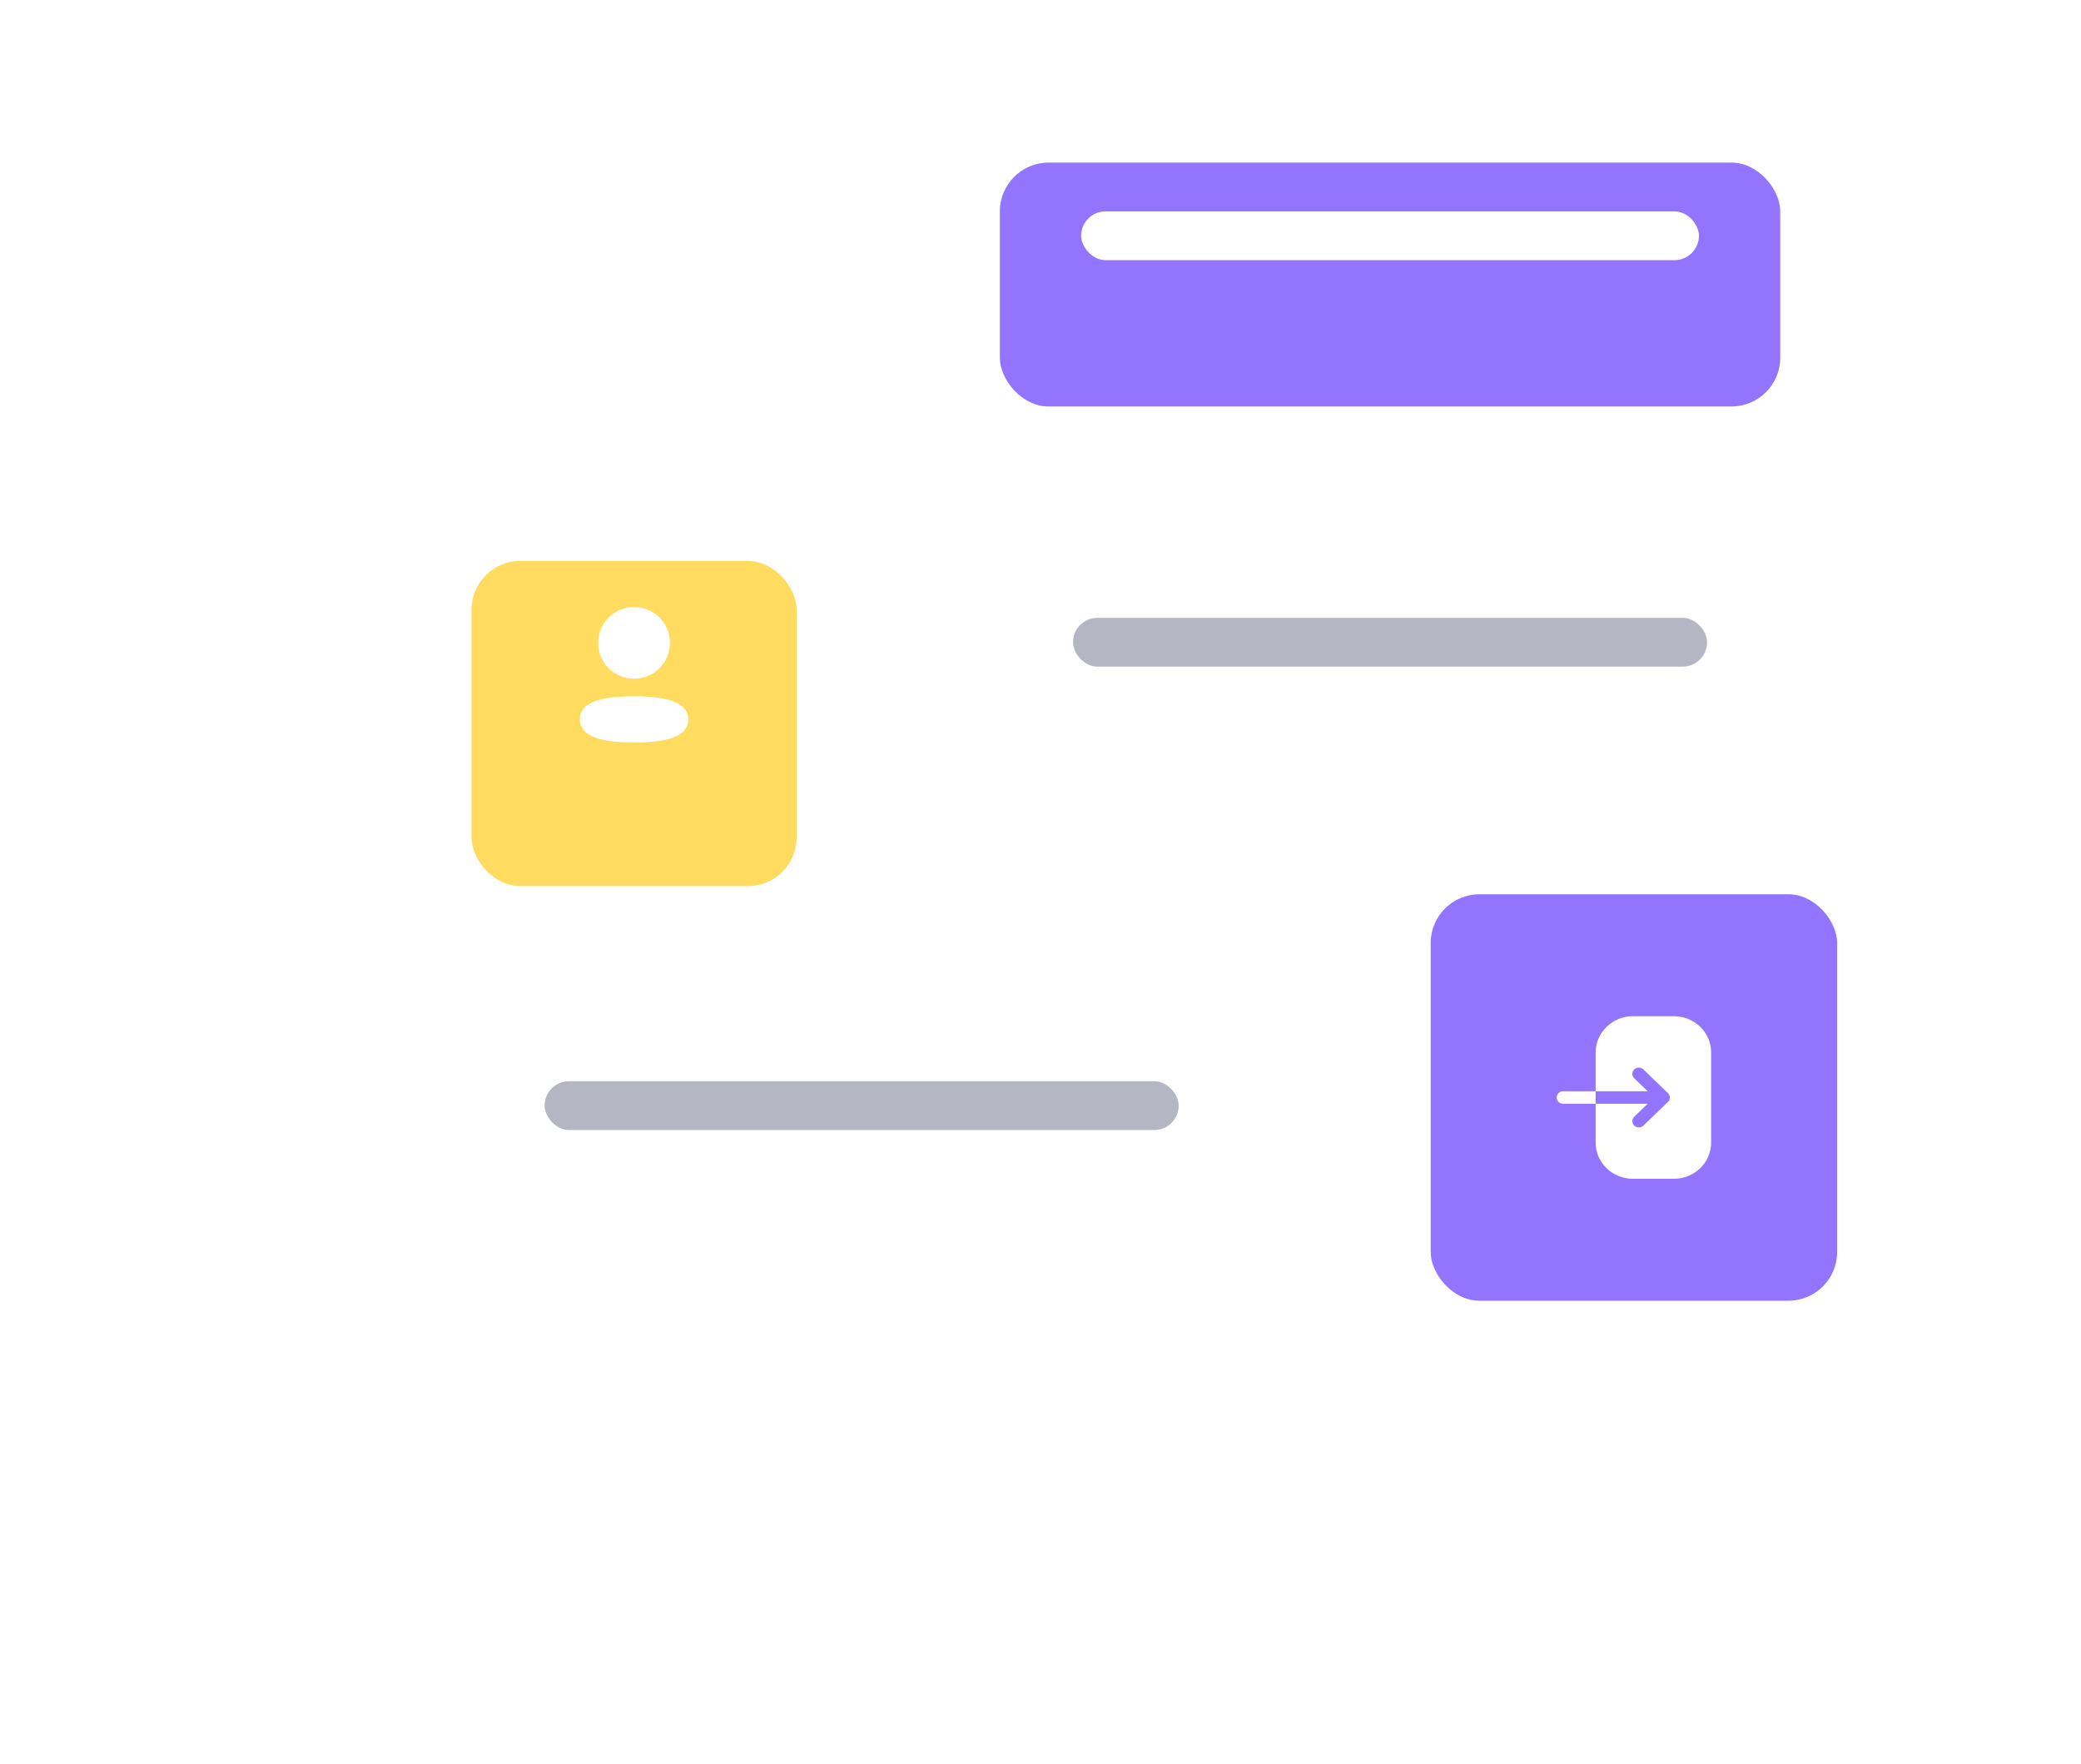 <svg width="256" height="217" viewBox="0 0 256 217" fill="none" xmlns="http://www.w3.org/2000/svg">
<g filter="url(#filter0_d_1_8090)">
<rect x="38" y="43" width="170" height="128" rx="8" fill="white"/>
</g>
<rect x="176" y="110" width="50" height="50" rx="6" fill="#9374FF"/>
<path fill-rule="evenodd" clip-rule="evenodd" d="M200.886 125H205.925C208.445 125 210.5 127 210.5 129.44V140.56C210.5 143.01 208.445 145 205.905 145H200.876C198.356 145 196.291 143.01 196.291 140.57V135.77H202.693L201.041 137.37C200.731 137.67 200.731 138.16 201.041 138.46C201.196 138.61 201.402 138.68 201.609 138.68C201.805 138.68 202.012 138.61 202.167 138.46L205.182 135.55C205.337 135.41 205.419 135.21 205.419 135C205.419 134.8 205.337 134.6 205.182 134.46L202.167 131.55C201.857 131.25 201.351 131.25 201.041 131.55C200.731 131.85 200.731 132.34 201.041 132.64L202.693 134.23H196.291V129.45C196.291 127 198.356 125 200.886 125ZM191.5 135C191.5 134.58 191.855 134.23 192.282 134.23H196.291V135.77H192.282C191.855 135.77 191.5 135.43 191.5 135Z" fill="white"/>
<g filter="url(#filter1_d_1_8090)">
<rect x="58" y="63" width="40" height="40" rx="6" fill="#FFDC60"/>
</g>
<path fill-rule="evenodd" clip-rule="evenodd" d="M82.412 79.076C82.412 81.523 80.449 83.486 78 83.486C75.552 83.486 73.588 81.523 73.588 79.076C73.588 76.628 75.552 74.667 78 74.667C80.449 74.667 82.412 76.628 82.412 79.076ZM78 91.333C74.385 91.333 71.333 90.746 71.333 88.479C71.333 86.212 74.404 85.645 78 85.645C81.615 85.645 84.667 86.232 84.667 88.499C84.667 90.767 81.596 91.333 78 91.333Z" fill="white"/>
<g filter="url(#filter2_d_1_8090)">
<rect x="123" y="14" width="96" height="30" rx="6" fill="#9374FF"/>
</g>
<rect x="133" y="26" width="76" height="6" rx="3" fill="white"/>
<g filter="url(#filter3_d_1_8090)">
<rect x="123" y="64" width="96" height="30" rx="6" fill="white"/>
</g>
<rect x="132" y="76" width="78" height="6" rx="3" fill="#B4B6C4"/>
<g filter="url(#filter4_d_1_8090)">
<rect x="58" y="121" width="96" height="30" rx="6" fill="white"/>
</g>
<rect x="67" y="133" width="78" height="6" rx="3" fill="#B4B6C4"/>
<defs>
<filter id="filter0_d_1_8090" x="0" y="13" width="246" height="204" filterUnits="userSpaceOnUse" color-interpolation-filters="sRGB">
<feFlood flood-opacity="0" result="BackgroundImageFix"/>
<feColorMatrix in="SourceAlpha" type="matrix" values="0 0 0 0 0 0 0 0 0 0 0 0 0 0 0 0 0 0 127 0" result="hardAlpha"/>
<feMorphology radius="2" operator="erode" in="SourceAlpha" result="effect1_dropShadow_1_8090"/>
<feOffset dy="8"/>
<feGaussianBlur stdDeviation="20"/>
<feColorMatrix type="matrix" values="0 0 0 0 0.024 0 0 0 0 0.047 0 0 0 0 0.231 0 0 0 0.08 0"/>
<feBlend mode="normal" in2="BackgroundImageFix" result="effect1_dropShadow_1_8090"/>
<feBlend mode="normal" in="SourceGraphic" in2="effect1_dropShadow_1_8090" result="shape"/>
</filter>
<filter id="filter1_d_1_8090" x="38" y="49" width="80" height="80" filterUnits="userSpaceOnUse" color-interpolation-filters="sRGB">
<feFlood flood-opacity="0" result="BackgroundImageFix"/>
<feColorMatrix in="SourceAlpha" type="matrix" values="0 0 0 0 0 0 0 0 0 0 0 0 0 0 0 0 0 0 127 0" result="hardAlpha"/>
<feOffset dy="6"/>
<feGaussianBlur stdDeviation="10"/>
<feColorMatrix type="matrix" values="0 0 0 0 0.11 0 0 0 0 0.141 0 0 0 0 0.412 0 0 0 0.05 0"/>
<feBlend mode="normal" in2="BackgroundImageFix" result="effect1_dropShadow_1_8090"/>
<feBlend mode="normal" in="SourceGraphic" in2="effect1_dropShadow_1_8090" result="shape"/>
</filter>
<filter id="filter2_d_1_8090" x="103" y="0" width="136" height="70" filterUnits="userSpaceOnUse" color-interpolation-filters="sRGB">
<feFlood flood-opacity="0" result="BackgroundImageFix"/>
<feColorMatrix in="SourceAlpha" type="matrix" values="0 0 0 0 0 0 0 0 0 0 0 0 0 0 0 0 0 0 127 0" result="hardAlpha"/>
<feOffset dy="6"/>
<feGaussianBlur stdDeviation="10"/>
<feColorMatrix type="matrix" values="0 0 0 0 0.11 0 0 0 0 0.141 0 0 0 0 0.412 0 0 0 0.05 0"/>
<feBlend mode="normal" in2="BackgroundImageFix" result="effect1_dropShadow_1_8090"/>
<feBlend mode="normal" in="SourceGraphic" in2="effect1_dropShadow_1_8090" result="shape"/>
</filter>
<filter id="filter3_d_1_8090" x="103" y="50" width="136" height="70" filterUnits="userSpaceOnUse" color-interpolation-filters="sRGB">
<feFlood flood-opacity="0" result="BackgroundImageFix"/>
<feColorMatrix in="SourceAlpha" type="matrix" values="0 0 0 0 0 0 0 0 0 0 0 0 0 0 0 0 0 0 127 0" result="hardAlpha"/>
<feOffset dy="6"/>
<feGaussianBlur stdDeviation="10"/>
<feColorMatrix type="matrix" values="0 0 0 0 0.11 0 0 0 0 0.141 0 0 0 0 0.412 0 0 0 0.05 0"/>
<feBlend mode="normal" in2="BackgroundImageFix" result="effect1_dropShadow_1_8090"/>
<feBlend mode="normal" in="SourceGraphic" in2="effect1_dropShadow_1_8090" result="shape"/>
</filter>
<filter id="filter4_d_1_8090" x="38" y="107" width="136" height="70" filterUnits="userSpaceOnUse" color-interpolation-filters="sRGB">
<feFlood flood-opacity="0" result="BackgroundImageFix"/>
<feColorMatrix in="SourceAlpha" type="matrix" values="0 0 0 0 0 0 0 0 0 0 0 0 0 0 0 0 0 0 127 0" result="hardAlpha"/>
<feOffset dy="6"/>
<feGaussianBlur stdDeviation="10"/>
<feColorMatrix type="matrix" values="0 0 0 0 0.11 0 0 0 0 0.141 0 0 0 0 0.412 0 0 0 0.05 0"/>
<feBlend mode="normal" in2="BackgroundImageFix" result="effect1_dropShadow_1_8090"/>
<feBlend mode="normal" in="SourceGraphic" in2="effect1_dropShadow_1_8090" result="shape"/>
</filter>
</defs>
</svg>
